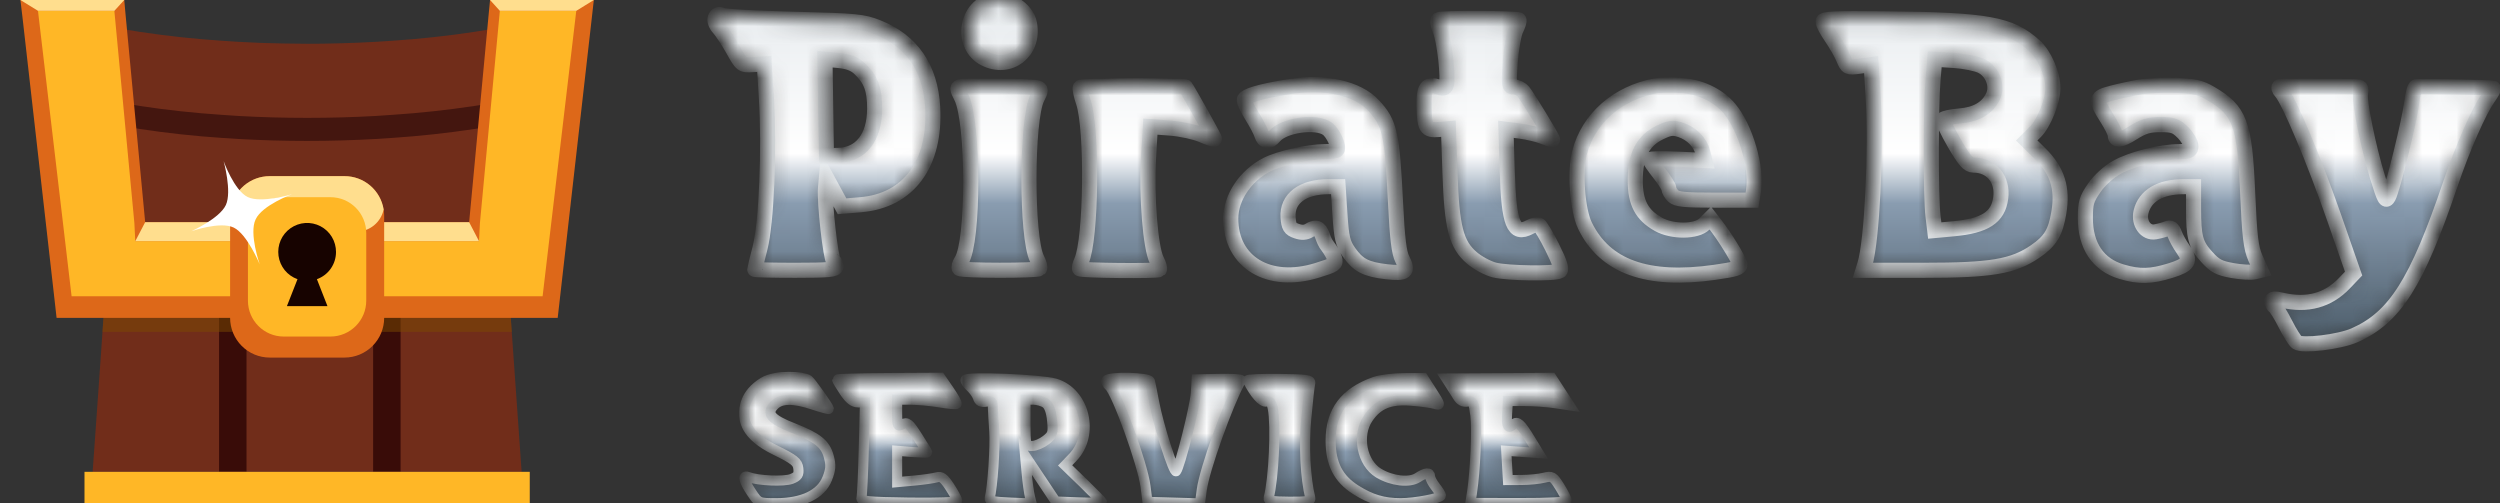 <svg width="144" height="29" viewBox="0 0 144 29" fill="none" xmlns="http://www.w3.org/2000/svg">
<rect x="0" y="0" width="144" height="29" fill="#333333" stroke="none"/>
<g clip-path="url(#clip0_622_57541)">
<path d="M30.046 27.178H5.336L5.437 25.764L5.705 21.972L5.812 20.443L5.904 19.117L6.124 15.994H29.257L29.477 19.117L29.953 25.852L30.046 27.178Z" fill="#712D1A"/>
<path d="M14.199 15.994H12.617V27.172H14.199V15.994Z" fill="#390C08"/>
<path d="M23.074 15.994H21.492V27.172H23.074V15.994Z" fill="#390C08"/>
<path opacity="0.5" d="M29.478 19.114H5.902L6.125 15.994H29.255L29.478 19.114Z" fill="#7D4A00"/>
<path d="M30.514 27.177H4.867V28.997H30.514V27.177Z" fill="#FFB726"/>
<path d="M30.514 15.734H4.867V17.554H30.514V15.734Z" fill="#DD6819"/>
<path d="M33.158 0.937L33.096 1.473L33.026 2.088L32.266 8.76L32.21 9.265L31.289 17.373H4.092L3.309 10.484L3.25 9.956L2.904 6.94L2.864 6.588L2.659 4.796L2.605 4.314L2.411 2.621L2.355 2.11L2.223 0.937H3.422C6.494 1.667 9.621 2.139 12.772 2.347C13.09 2.373 13.411 2.389 13.732 2.409C14.58 2.46 15.44 2.492 16.313 2.505C16.769 2.505 17.227 2.522 17.689 2.522C18.293 2.522 18.893 2.514 19.488 2.497C20.214 2.48 20.937 2.449 21.646 2.409C21.967 2.389 22.288 2.373 22.606 2.347C25.759 2.138 28.888 1.666 31.962 0.937H33.158Z" fill="#712D1A"/>
<path d="M33.158 5.203L33.009 6.532H31.962C28.888 7.261 25.758 7.732 22.606 7.943C22.291 7.968 21.97 7.985 21.649 8.005C20.36 8.078 19.034 8.117 17.689 8.117C16.344 8.117 15.021 8.078 13.732 8.005C13.411 7.985 13.09 7.968 12.772 7.943C9.622 7.733 6.494 7.261 3.422 6.532H2.372L2.223 5.203H3.422C6.494 5.935 9.621 6.407 12.772 6.614C13.09 6.639 13.411 6.659 13.732 6.679C15.021 6.752 16.344 6.789 17.689 6.789C19.034 6.789 20.36 6.752 21.649 6.679C21.97 6.659 22.291 6.639 22.606 6.614C25.759 6.406 28.888 5.934 31.962 5.203H33.158Z" fill="#44160F"/>
<path d="M34.205 0L34.087 1.041L32.218 17.481L32.123 18.31H3.259L3.166 17.481L1.3 1.041L1.176 0H7.157L7.233 0.849L8.362 12.797H27.023L28.145 0.849L28.227 0H34.205Z" fill="#DD6819"/>
<path d="M33.193 0.626L31.254 17.066H4.124L2.188 0.626H6.587L7.741 12.859L7.791 13.892H27.59L27.643 12.859L28.791 0.626H33.193Z" fill="#FFB726"/>
<path d="M7.157 0L6.588 0.624H2.189L1.176 0H7.157Z" fill="#FFDE8E"/>
<path d="M34.205 0L33.194 0.624H28.792L28.227 0H34.205Z" fill="#FFDE8E"/>
<path d="M27.591 13.89H7.793L8.362 12.798H27.023L27.591 13.89Z" fill="#FFDE8E"/>
<path d="M22.128 12.434V18.313C22.127 18.919 21.886 19.5 21.458 19.927C21.03 20.355 20.45 20.596 19.846 20.596H15.537C14.931 20.596 14.351 20.355 13.923 19.925C13.495 19.496 13.254 18.914 13.254 18.308V12.434C13.253 12.312 13.263 12.19 13.285 12.07C13.371 11.533 13.645 11.045 14.057 10.693C14.47 10.341 14.995 10.148 15.537 10.148H19.846C20.388 10.148 20.912 10.341 21.325 10.693C21.738 11.045 22.012 11.533 22.098 12.07C22.119 12.19 22.13 12.312 22.128 12.434Z" fill="#DD6819"/>
<path d="M22.098 12.067C22.022 12.427 21.825 12.751 21.54 12.983C21.254 13.215 20.898 13.342 20.53 13.342H14.85C14.483 13.341 14.127 13.214 13.842 12.982C13.557 12.75 13.361 12.427 13.285 12.067C13.371 11.53 13.645 11.042 14.057 10.69C14.47 10.338 14.995 10.145 15.537 10.146H19.846C20.388 10.145 20.913 10.338 21.325 10.69C21.738 11.042 22.012 11.53 22.098 12.067Z" fill="#FFDE8E"/>
<path d="M19.032 11.358H16.344C15.205 11.358 14.281 12.284 14.281 13.426V17.317C14.281 18.459 15.205 19.385 16.344 19.385H19.032C20.172 19.385 21.096 18.459 21.096 17.317V13.426C21.096 12.284 20.172 11.358 19.032 11.358Z" fill="#FFB726"/>
<path d="M19.354 14.515C19.355 14.209 19.273 13.909 19.115 13.647C18.957 13.385 18.73 13.172 18.46 13.031C18.189 12.889 17.885 12.825 17.58 12.845C17.276 12.866 16.983 12.97 16.733 13.146C16.483 13.322 16.287 13.564 16.165 13.844C16.044 14.125 16.001 14.434 16.043 14.737C16.085 15.04 16.209 15.325 16.401 15.563C16.594 15.8 16.849 15.979 17.136 16.081L16.526 17.633H18.862L18.254 16.081C18.576 15.966 18.855 15.754 19.052 15.473C19.249 15.193 19.354 14.858 19.354 14.515Z" fill="#170300"/>
<path d="M14.466 12.54C14.184 13.105 14.634 14.357 14.634 14.357C14.634 14.357 14.119 13.133 13.559 12.87C12.999 12.608 11.809 13.02 11.809 13.02C11.809 13.02 12.977 12.507 13.236 11.959C13.495 11.412 13.143 10.185 13.143 10.185C13.143 10.185 13.579 11.372 14.139 11.637C14.699 11.903 15.969 11.522 15.969 11.522C15.969 11.522 14.736 11.965 14.466 12.54Z" fill="#E1E1E1"/>
<path d="M14.724 12.637C14.332 13.441 14.959 15.225 14.959 15.225C14.959 15.225 14.241 13.481 13.46 13.107C12.68 12.733 11.02 13.32 11.02 13.32C11.02 13.32 12.648 12.588 13.009 11.809C13.37 11.029 12.88 9.28 12.88 9.28C12.88 9.28 13.488 10.973 14.269 11.35C15.05 11.728 16.82 11.186 16.82 11.186C16.82 11.186 15.101 11.817 14.724 12.637Z" fill="white"/>
</g>
<mask id="path-20-inside-1_622_57541" fill="white">
<path fill-rule="evenodd" clip-rule="evenodd" d="M57.079 0.053C55.579 0.462 55.335 2.659 56.711 3.368C58.145 4.108 59.603 2.983 59.3 1.371C59.132 0.473 58 -0.198 57.079 0.053ZM41.198 1.03C41.139 1.185 41.225 1.426 41.413 1.631C41.585 1.819 41.951 2.375 42.227 2.867C42.72 3.75 42.736 3.761 43.373 3.722L44.02 3.682L44.143 5.624C44.329 8.551 44.149 12.834 43.78 14.274C43.612 14.928 43.475 15.487 43.475 15.516C43.475 15.545 44.526 15.569 45.812 15.569C47.742 15.569 48.148 15.53 48.148 15.345C48.148 15.222 48.09 15.085 48.018 15.041C47.848 14.936 47.477 11.625 47.548 10.839L47.603 10.226L48.052 11.054L48.502 11.881L49.573 11.792C52.337 11.56 53.904 9.438 53.722 6.173C53.596 3.917 52.516 2.349 50.555 1.574C49.702 1.238 49.324 1.201 45.812 1.111C43.712 1.057 41.838 0.959 41.646 0.892C41.389 0.803 41.272 0.839 41.198 1.03ZM82.868 1.129C82.784 1.181 82.819 1.447 82.952 1.764C83.206 2.37 83.447 4.537 83.302 4.913C83.231 5.096 83.12 5.121 82.845 5.016C82.196 4.77 81.997 5.038 82.022 6.127C82.051 7.366 82.15 7.522 82.863 7.46L83.431 7.411L83.519 9.975C83.625 13.118 83.876 14.083 84.788 14.862C85.123 15.148 85.704 15.459 86.08 15.553C86.846 15.745 89.564 15.782 89.845 15.604C89.974 15.522 89.847 15.126 89.409 14.247C89.07 13.564 88.718 12.979 88.628 12.948C88.537 12.917 88.3 12.979 88.1 13.085C87.177 13.578 86.912 12.906 86.816 9.836L86.742 7.444L87.566 7.553C88.02 7.613 88.624 7.759 88.91 7.878C89.195 7.997 89.429 8.072 89.429 8.044C89.429 7.94 87.965 5.534 87.743 5.275C87.616 5.125 87.371 5.003 87.2 5.003C86.905 5.003 86.895 4.931 86.991 3.581C87.046 2.8 87.197 1.949 87.326 1.692C87.455 1.434 87.528 1.19 87.488 1.15C87.381 1.044 83.038 1.024 82.868 1.129ZM105.006 1.245C105.006 1.358 105.22 1.761 105.482 2.14C105.744 2.52 106.06 3.073 106.184 3.37C106.404 3.894 106.429 3.906 107.094 3.815L107.777 3.722L107.894 5.566C108.087 8.627 107.825 13.913 107.416 15.219L107.307 15.569H110.794C114.703 15.569 115.958 15.357 117.23 14.484C118.105 13.884 118.398 13.4 118.591 12.239C118.825 10.829 118.503 9.824 117.5 8.84L116.739 8.092L117.244 7.588C117.733 7.1 118.247 5.815 118.247 5.08C118.247 4.271 117.765 3.161 117.188 2.641C115.791 1.382 114.502 1.149 108.55 1.081C105.698 1.048 105.006 1.08 105.006 1.245ZM49.492 3.931C50.161 4.555 50.387 5.148 50.38 6.27C50.371 7.92 49.581 8.924 48.272 8.951L47.603 8.965L47.56 6.187L47.518 3.408L48.305 3.484C48.848 3.536 49.217 3.675 49.492 3.931ZM114.145 3.809C114.788 4.142 115.089 4.961 114.792 5.567C114.464 6.234 113.833 6.6 112.877 6.679C112.4 6.719 111.974 6.809 111.93 6.881C111.886 6.952 112.177 7.573 112.577 8.26C113.153 9.249 113.379 9.509 113.663 9.509C114.71 9.509 115.386 10.324 115.24 11.411C115.091 12.52 114.336 13.01 112.517 13.178L111.441 13.278L111.341 12.442C111.209 11.351 111.209 6.165 111.34 4.619L111.442 3.411L112.547 3.482C113.155 3.522 113.874 3.669 114.145 3.809ZM55.419 4.975C55.104 5.036 55.102 5.062 55.371 5.593C56.093 7.017 56.1 13.926 55.38 15.021C55.258 15.208 55.204 15.408 55.261 15.465C55.394 15.597 59.745 15.603 59.877 15.472C59.931 15.418 59.867 15.165 59.734 14.911C59.106 13.699 59.115 6.856 59.746 5.639C59.968 5.21 59.97 5.142 59.764 5.063C59.511 4.966 55.849 4.892 55.419 4.975ZM62.225 5.037C62.185 5.1 62.266 5.481 62.403 5.883C62.934 7.446 62.86 13.789 62.295 15.025C62.197 15.24 62.148 15.446 62.186 15.483C62.288 15.585 66.679 15.627 66.779 15.527C66.826 15.481 66.756 15.233 66.624 14.978C66.27 14.296 66.027 11.283 66.153 9.138L66.261 7.292L67.395 7.377C68.019 7.424 68.85 7.605 69.243 7.778C69.636 7.951 69.957 8.053 69.957 8.005C69.957 7.931 68.444 5.221 68.286 5.011C68.195 4.89 62.3 4.916 62.225 5.037ZM74.241 4.995C72.59 5.258 71.67 5.531 71.67 5.759C71.67 5.884 71.873 6.306 72.121 6.698C72.369 7.09 72.619 7.569 72.677 7.761C72.801 8.174 73.105 8.212 73.404 7.853C73.935 7.214 75.784 6.944 76.449 7.409C76.79 7.647 77.167 8.481 77.006 8.641C76.956 8.691 76.629 8.733 76.279 8.735C75.37 8.738 73.675 9.122 72.972 9.484C71.739 10.117 70.891 11.382 70.891 12.588C70.891 15.112 73.086 16.43 75.861 15.574C76.873 15.261 76.968 15.197 76.873 14.894C76.815 14.71 76.638 14.392 76.478 14.188C76.318 13.985 76.257 13.811 76.188 13.625C76.069 13.307 75.945 12.952 75.429 13.262C75.202 13.403 74.989 13.416 74.677 13.307C74.31 13.179 74.233 13.056 74.194 12.528C74.114 11.445 75.027 10.752 76.533 10.752H77.076L77.18 12.341C77.27 13.712 77.341 14.011 77.7 14.527C78.221 15.278 78.688 15.519 79.877 15.653C80.98 15.778 81.145 15.645 80.774 14.93C80.585 14.565 80.483 13.724 80.384 11.701C80.184 7.649 80.057 7.086 79.105 6.065C78.182 5.074 76.321 4.665 74.241 4.995ZM95.348 4.946C93.152 5.369 91.51 6.81 90.986 8.775C90.694 9.871 90.854 12.091 91.292 12.992C92.442 15.362 94.88 16.24 98.775 15.685C99.994 15.511 100.247 15.43 100.211 15.219C100.167 14.963 99.352 13.639 98.808 12.94L98.516 12.565L98.178 12.901C97.716 13.363 96.33 13.372 95.522 12.919C94.561 12.38 94.188 11.67 94.19 10.381C94.191 8.953 94.629 8.104 95.608 7.631C96.174 7.358 96.36 7.335 96.803 7.481C97.445 7.692 97.936 8.195 98.085 8.793L98.197 9.242L96.617 9.166C95.748 9.124 95.037 9.139 95.037 9.2C95.037 9.26 95.281 9.617 95.58 9.992C95.879 10.367 96.125 10.757 96.126 10.857C96.126 10.958 96.237 11.15 96.372 11.285C96.571 11.483 97.02 11.529 98.766 11.529H100.915L101.003 10.991C101.218 9.667 100.539 7.349 99.614 6.253C98.953 5.468 97.888 4.972 96.75 4.919C96.193 4.893 95.562 4.905 95.348 4.946ZM123.31 5.002C122.882 5.074 122.146 5.232 121.674 5.354C120.685 5.61 120.663 5.715 121.371 6.828C121.624 7.225 121.83 7.637 121.83 7.743C121.83 8.134 122.139 8.105 122.863 7.647C123.451 7.275 123.778 7.178 124.443 7.178C125.162 7.178 125.346 7.243 125.736 7.632C125.987 7.882 126.192 8.232 126.192 8.409C126.192 8.685 126.095 8.732 125.53 8.735C124.452 8.739 122.783 9.158 121.932 9.638C121.445 9.912 120.939 10.372 120.627 10.824C120.18 11.471 120.117 11.687 120.117 12.564C120.117 14.164 120.851 15.25 122.203 15.65C123.222 15.952 123.891 15.937 125.023 15.585C126.079 15.257 126.217 15.017 125.74 14.347C125.564 14.101 125.348 13.709 125.259 13.476C125.136 13.154 125.031 13.079 124.827 13.167C124.678 13.23 124.37 13.314 124.142 13.354C123.594 13.448 123.17 12.852 123.323 12.206C123.543 11.281 124.427 10.755 125.763 10.753L126.348 10.752V11.976C126.348 13.669 126.459 14.082 127.107 14.798C127.582 15.322 127.817 15.446 128.588 15.584C129.092 15.674 129.666 15.707 129.864 15.658L130.224 15.568L129.911 14.862C129.652 14.277 129.575 13.625 129.463 11.063C129.29 7.079 129.022 6.37 127.31 5.37C126.748 5.042 126.381 4.957 125.354 4.919C124.658 4.893 123.738 4.93 123.31 5.002ZM131.324 4.98C131.221 5.014 131.251 5.138 131.401 5.303C131.845 5.793 133.294 9.234 134.438 12.517L135.567 15.758L135.046 16.304C134.095 17.302 132.905 17.628 131.449 17.291C130.998 17.186 130.865 17.203 130.865 17.363C130.865 17.477 130.937 17.615 131.024 17.669C131.112 17.723 131.387 18.168 131.635 18.659C131.883 19.149 132.179 19.623 132.293 19.713C132.602 19.954 134.748 19.698 135.615 19.315C137.946 18.286 139.207 16.298 141.143 10.597C141.851 8.511 142.789 6.378 143.335 5.613C143.521 5.353 143.648 5.115 143.617 5.085C143.567 5.036 139.614 4.949 139.182 4.987C139.087 4.996 138.967 5.409 138.915 5.905C138.819 6.823 137.808 10.932 137.577 11.344C137.415 11.632 137.357 11.526 136.948 10.208C136.428 8.53 135.879 5.851 135.965 5.404C136.03 5.066 135.984 5.001 135.673 4.992C134.024 4.942 131.459 4.935 131.324 4.98Z"/>
</mask>
<path fill-rule="evenodd" clip-rule="evenodd" d="M57.079 0.053C55.579 0.462 55.335 2.659 56.711 3.368C58.145 4.108 59.603 2.983 59.3 1.371C59.132 0.473 58 -0.198 57.079 0.053ZM41.198 1.03C41.139 1.185 41.225 1.426 41.413 1.631C41.585 1.819 41.951 2.375 42.227 2.867C42.72 3.75 42.736 3.761 43.373 3.722L44.02 3.682L44.143 5.624C44.329 8.551 44.149 12.834 43.78 14.274C43.612 14.928 43.475 15.487 43.475 15.516C43.475 15.545 44.526 15.569 45.812 15.569C47.742 15.569 48.148 15.53 48.148 15.345C48.148 15.222 48.09 15.085 48.018 15.041C47.848 14.936 47.477 11.625 47.548 10.839L47.603 10.226L48.052 11.054L48.502 11.881L49.573 11.792C52.337 11.56 53.904 9.438 53.722 6.173C53.596 3.917 52.516 2.349 50.555 1.574C49.702 1.238 49.324 1.201 45.812 1.111C43.712 1.057 41.838 0.959 41.646 0.892C41.389 0.803 41.272 0.839 41.198 1.03ZM82.868 1.129C82.784 1.181 82.819 1.447 82.952 1.764C83.206 2.37 83.447 4.537 83.302 4.913C83.231 5.096 83.12 5.121 82.845 5.016C82.196 4.77 81.997 5.038 82.022 6.127C82.051 7.366 82.15 7.522 82.863 7.46L83.431 7.411L83.519 9.975C83.625 13.118 83.876 14.083 84.788 14.862C85.123 15.148 85.704 15.459 86.08 15.553C86.846 15.745 89.564 15.782 89.845 15.604C89.974 15.522 89.847 15.126 89.409 14.247C89.07 13.564 88.718 12.979 88.628 12.948C88.537 12.917 88.3 12.979 88.1 13.085C87.177 13.578 86.912 12.906 86.816 9.836L86.742 7.444L87.566 7.553C88.02 7.613 88.624 7.759 88.91 7.878C89.195 7.997 89.429 8.072 89.429 8.044C89.429 7.94 87.965 5.534 87.743 5.275C87.616 5.125 87.371 5.003 87.2 5.003C86.905 5.003 86.895 4.931 86.991 3.581C87.046 2.8 87.197 1.949 87.326 1.692C87.455 1.434 87.528 1.19 87.488 1.15C87.381 1.044 83.038 1.024 82.868 1.129ZM105.006 1.245C105.006 1.358 105.22 1.761 105.482 2.14C105.744 2.52 106.06 3.073 106.184 3.37C106.404 3.894 106.429 3.906 107.094 3.815L107.777 3.722L107.894 5.566C108.087 8.627 107.825 13.913 107.416 15.219L107.307 15.569H110.794C114.703 15.569 115.958 15.357 117.23 14.484C118.105 13.884 118.398 13.4 118.591 12.239C118.825 10.829 118.503 9.824 117.5 8.84L116.739 8.092L117.244 7.588C117.733 7.1 118.247 5.815 118.247 5.08C118.247 4.271 117.765 3.161 117.188 2.641C115.791 1.382 114.502 1.149 108.55 1.081C105.698 1.048 105.006 1.08 105.006 1.245ZM49.492 3.931C50.161 4.555 50.387 5.148 50.38 6.27C50.371 7.92 49.581 8.924 48.272 8.951L47.603 8.965L47.56 6.187L47.518 3.408L48.305 3.484C48.848 3.536 49.217 3.675 49.492 3.931ZM114.145 3.809C114.788 4.142 115.089 4.961 114.792 5.567C114.464 6.234 113.833 6.6 112.877 6.679C112.4 6.719 111.974 6.809 111.93 6.881C111.886 6.952 112.177 7.573 112.577 8.26C113.153 9.249 113.379 9.509 113.663 9.509C114.71 9.509 115.386 10.324 115.24 11.411C115.091 12.52 114.336 13.01 112.517 13.178L111.441 13.278L111.341 12.442C111.209 11.351 111.209 6.165 111.34 4.619L111.442 3.411L112.547 3.482C113.155 3.522 113.874 3.669 114.145 3.809ZM55.419 4.975C55.104 5.036 55.102 5.062 55.371 5.593C56.093 7.017 56.1 13.926 55.38 15.021C55.258 15.208 55.204 15.408 55.261 15.465C55.394 15.597 59.745 15.603 59.877 15.472C59.931 15.418 59.867 15.165 59.734 14.911C59.106 13.699 59.115 6.856 59.746 5.639C59.968 5.21 59.97 5.142 59.764 5.063C59.511 4.966 55.849 4.892 55.419 4.975ZM62.225 5.037C62.185 5.1 62.266 5.481 62.403 5.883C62.934 7.446 62.86 13.789 62.295 15.025C62.197 15.24 62.148 15.446 62.186 15.483C62.288 15.585 66.679 15.627 66.779 15.527C66.826 15.481 66.756 15.233 66.624 14.978C66.27 14.296 66.027 11.283 66.153 9.138L66.261 7.292L67.395 7.377C68.019 7.424 68.85 7.605 69.243 7.778C69.636 7.951 69.957 8.053 69.957 8.005C69.957 7.931 68.444 5.221 68.286 5.011C68.195 4.89 62.3 4.916 62.225 5.037ZM74.241 4.995C72.59 5.258 71.67 5.531 71.67 5.759C71.67 5.884 71.873 6.306 72.121 6.698C72.369 7.09 72.619 7.569 72.677 7.761C72.801 8.174 73.105 8.212 73.404 7.853C73.935 7.214 75.784 6.944 76.449 7.409C76.79 7.647 77.167 8.481 77.006 8.641C76.956 8.691 76.629 8.733 76.279 8.735C75.37 8.738 73.675 9.122 72.972 9.484C71.739 10.117 70.891 11.382 70.891 12.588C70.891 15.112 73.086 16.43 75.861 15.574C76.873 15.261 76.968 15.197 76.873 14.894C76.815 14.71 76.638 14.392 76.478 14.188C76.318 13.985 76.257 13.811 76.188 13.625C76.069 13.307 75.945 12.952 75.429 13.262C75.202 13.403 74.989 13.416 74.677 13.307C74.31 13.179 74.233 13.056 74.194 12.528C74.114 11.445 75.027 10.752 76.533 10.752H77.076L77.18 12.341C77.27 13.712 77.341 14.011 77.7 14.527C78.221 15.278 78.688 15.519 79.877 15.653C80.98 15.778 81.145 15.645 80.774 14.93C80.585 14.565 80.483 13.724 80.384 11.701C80.184 7.649 80.057 7.086 79.105 6.065C78.182 5.074 76.321 4.665 74.241 4.995ZM95.348 4.946C93.152 5.369 91.51 6.81 90.986 8.775C90.694 9.871 90.854 12.091 91.292 12.992C92.442 15.362 94.88 16.24 98.775 15.685C99.994 15.511 100.247 15.43 100.211 15.219C100.167 14.963 99.352 13.639 98.808 12.94L98.516 12.565L98.178 12.901C97.716 13.363 96.33 13.372 95.522 12.919C94.561 12.38 94.188 11.67 94.19 10.381C94.191 8.953 94.629 8.104 95.608 7.631C96.174 7.358 96.36 7.335 96.803 7.481C97.445 7.692 97.936 8.195 98.085 8.793L98.197 9.242L96.617 9.166C95.748 9.124 95.037 9.139 95.037 9.2C95.037 9.26 95.281 9.617 95.58 9.992C95.879 10.367 96.125 10.757 96.126 10.857C96.126 10.958 96.237 11.15 96.372 11.285C96.571 11.483 97.02 11.529 98.766 11.529H100.915L101.003 10.991C101.218 9.667 100.539 7.349 99.614 6.253C98.953 5.468 97.888 4.972 96.75 4.919C96.193 4.893 95.562 4.905 95.348 4.946ZM123.31 5.002C122.882 5.074 122.146 5.232 121.674 5.354C120.685 5.61 120.663 5.715 121.371 6.828C121.624 7.225 121.83 7.637 121.83 7.743C121.83 8.134 122.139 8.105 122.863 7.647C123.451 7.275 123.778 7.178 124.443 7.178C125.162 7.178 125.346 7.243 125.736 7.632C125.987 7.882 126.192 8.232 126.192 8.409C126.192 8.685 126.095 8.732 125.53 8.735C124.452 8.739 122.783 9.158 121.932 9.638C121.445 9.912 120.939 10.372 120.627 10.824C120.18 11.471 120.117 11.687 120.117 12.564C120.117 14.164 120.851 15.25 122.203 15.65C123.222 15.952 123.891 15.937 125.023 15.585C126.079 15.257 126.217 15.017 125.74 14.347C125.564 14.101 125.348 13.709 125.259 13.476C125.136 13.154 125.031 13.079 124.827 13.167C124.678 13.23 124.37 13.314 124.142 13.354C123.594 13.448 123.17 12.852 123.323 12.206C123.543 11.281 124.427 10.755 125.763 10.753L126.348 10.752V11.976C126.348 13.669 126.459 14.082 127.107 14.798C127.582 15.322 127.817 15.446 128.588 15.584C129.092 15.674 129.666 15.707 129.864 15.658L130.224 15.568L129.911 14.862C129.652 14.277 129.575 13.625 129.463 11.063C129.29 7.079 129.022 6.37 127.31 5.37C126.748 5.042 126.381 4.957 125.354 4.919C124.658 4.893 123.738 4.93 123.31 5.002ZM131.324 4.98C131.221 5.014 131.251 5.138 131.401 5.303C131.845 5.793 133.294 9.234 134.438 12.517L135.567 15.758L135.046 16.304C134.095 17.302 132.905 17.628 131.449 17.291C130.998 17.186 130.865 17.203 130.865 17.363C130.865 17.477 130.937 17.615 131.024 17.669C131.112 17.723 131.387 18.168 131.635 18.659C131.883 19.149 132.179 19.623 132.293 19.713C132.602 19.954 134.748 19.698 135.615 19.315C137.946 18.286 139.207 16.298 141.143 10.597C141.851 8.511 142.789 6.378 143.335 5.613C143.521 5.353 143.648 5.115 143.617 5.085C143.567 5.036 139.614 4.949 139.182 4.987C139.087 4.996 138.967 5.409 138.915 5.905C138.819 6.823 137.808 10.932 137.577 11.344C137.415 11.632 137.357 11.526 136.948 10.208C136.428 8.53 135.879 5.851 135.965 5.404C136.03 5.066 135.984 5.001 135.673 4.992C134.024 4.942 131.459 4.935 131.324 4.98Z" fill="url(#paint0_linear_622_57541)" stroke="#E8ECEF" stroke-width="0.87" mask="url(#path-20-inside-1_622_57541)"/>
<mask id="path-21-inside-2_622_57541" fill="white">
<path fill-rule="evenodd" clip-rule="evenodd" d="M43.973 22.015C42.867 22.692 42.867 23.555 42.867 23.811C42.867 24.142 42.865 25.051 44.651 25.924C45.747 26.46 45.942 26.615 45.984 26.984C46.025 27.333 45.95 27.448 45.591 27.587C45.162 27.753 43.672 27.69 43.129 27.482C42.752 27.337 42.804 27.641 43.281 28.36C43.695 28.983 43.697 28.984 44.736 28.983C46.233 28.98 47.285 28.473 47.643 27.58C47.854 27.054 47.874 26.801 47.743 26.314C47.54 25.562 47.098 25.206 45.682 24.652C44.399 24.15 44.12 23.812 44.594 23.339C44.995 22.939 45.691 22.932 46.854 23.315C47.343 23.476 47.743 23.584 47.743 23.555C47.743 23.45 46.717 21.999 46.564 21.887C46.287 21.684 44.699 21.57 43.973 22.015ZM48.215 21.86C48.215 21.899 48.402 22.211 48.629 22.554C48.926 23.002 49.154 23.179 49.432 23.179H49.82L49.754 25.807C49.718 27.252 49.658 28.541 49.62 28.67C49.562 28.872 49.95 28.912 52.344 28.948C53.983 28.972 55.136 28.929 55.136 28.844C55.136 28.764 54.944 28.405 54.709 28.047C54.373 27.535 54.213 27.417 53.962 27.493C53.786 27.546 53.2 27.631 52.659 27.681L51.676 27.772V26.868V25.964L52.541 26.036C53.017 26.075 53.406 26.085 53.406 26.058C53.406 26.031 53.155 25.618 52.849 25.141C52.361 24.38 52.254 24.293 51.984 24.437C51.697 24.591 51.676 24.548 51.676 23.812V23.022L52.423 23.023C52.834 23.023 53.59 23.092 54.104 23.176C54.618 23.26 55.067 23.3 55.102 23.265C55.138 23.23 54.943 22.876 54.669 22.479L54.171 21.758L51.193 21.774C49.555 21.783 48.215 21.822 48.215 21.86ZM55.608 21.886C55.608 21.966 55.748 22.158 55.919 22.312C56.089 22.466 56.273 22.731 56.327 22.901C56.399 23.126 56.528 23.19 56.803 23.137C57.123 23.076 57.182 23.129 57.19 23.475C57.194 23.7 57.23 24.308 57.269 24.826C57.333 25.678 57.17 28.094 57.01 28.665C56.958 28.85 57.187 28.905 58.183 28.948L59.421 29L59.322 28.604C59.267 28.386 59.182 27.765 59.133 27.223L59.043 26.238L59.926 27.562L60.809 28.886L62.141 28.936C62.874 28.964 63.473 28.958 63.473 28.923C63.473 28.889 62.995 28.398 62.412 27.833L61.351 26.806L61.796 26.343C63.062 25.025 62.482 22.602 60.779 22.093C59.964 21.849 55.608 21.675 55.608 21.886ZM63.744 21.906C63.697 21.982 63.761 22.13 63.887 22.234C64.319 22.592 65.824 26.748 65.983 28.024L66.094 28.906L67.606 28.95L69.118 28.995L69.223 28.208C69.379 27.037 70.699 23.347 71.48 21.9C71.511 21.843 70.948 21.809 70.23 21.823L68.925 21.849L68.88 22.631C68.838 23.386 67.956 26.897 67.747 27.143C67.618 27.295 66.731 24.516 66.479 23.17C66.374 22.614 66.265 22.071 66.235 21.963C66.172 21.733 63.884 21.68 63.744 21.906ZM71.869 21.904C72.247 22.669 72.705 23.193 72.942 23.131C73.147 23.078 73.242 23.18 73.312 23.531C73.508 24.508 73.365 27.62 73.077 28.662C73.026 28.846 73.252 28.891 74.272 28.898C75.315 28.904 75.52 28.865 75.471 28.67C75.19 27.564 75.095 25.676 75.241 24.089C75.331 23.114 75.433 22.21 75.468 22.08C75.521 21.882 75.242 21.842 73.676 21.825C72.656 21.815 71.843 21.85 71.869 21.904ZM79.18 21.993C77.45 22.609 76.643 23.684 76.643 25.375C76.643 26.712 77.083 27.573 78.088 28.21C78.972 28.769 79.686 28.982 80.674 28.983C81.509 28.984 83.004 28.699 82.999 28.54C82.997 28.482 82.857 28.259 82.688 28.043C82.518 27.827 82.378 27.562 82.376 27.454C82.372 27.188 82.124 27.208 81.66 27.512C81.18 27.825 80.161 27.707 79.409 27.25C78.443 26.665 78.137 25.09 78.798 24.104C79.351 23.278 80.054 22.987 81.272 23.08C81.834 23.123 82.454 23.207 82.648 23.265C82.982 23.366 82.974 23.327 82.491 22.573L81.98 21.773L80.879 21.777C80.273 21.779 79.509 21.876 79.18 21.993ZM83.522 22.137C83.642 22.321 83.84 22.636 83.961 22.835C84.112 23.082 84.291 23.176 84.527 23.133C84.839 23.075 84.883 23.152 84.98 23.925C85.082 24.738 84.977 27.13 84.784 28.388L84.695 28.969L87.466 28.976C89.241 28.98 90.238 28.925 90.238 28.823C90.238 28.736 90.057 28.378 89.836 28.029C89.461 27.437 89.4 27.402 88.931 27.519C88.655 27.588 88.075 27.645 87.642 27.647L86.856 27.651L86.808 26.807L86.759 25.964L87.692 26.031L88.624 26.099L88.141 25.305C87.592 24.404 87.394 24.226 87.18 24.441C86.872 24.748 86.761 24.571 86.808 23.846L86.856 23.1H87.8C88.319 23.1 89.117 23.156 89.574 23.224L90.406 23.348L89.889 22.555L89.373 21.763L86.338 21.782L83.303 21.8L83.522 22.137ZM60.239 23.231C60.426 23.367 60.552 23.712 60.601 24.226C60.67 24.939 60.637 25.042 60.245 25.35C60.007 25.537 59.645 25.689 59.441 25.689C59.079 25.689 59.069 25.653 59.069 24.355V23.022H59.511C59.754 23.022 60.081 23.116 60.239 23.231Z"/>
</mask>
<path fill-rule="evenodd" clip-rule="evenodd" d="M43.973 22.015C42.867 22.692 42.867 23.555 42.867 23.811C42.867 24.142 42.865 25.051 44.651 25.924C45.747 26.46 45.942 26.615 45.984 26.984C46.025 27.333 45.95 27.448 45.591 27.587C45.162 27.753 43.672 27.69 43.129 27.482C42.752 27.337 42.804 27.641 43.281 28.36C43.695 28.983 43.697 28.984 44.736 28.983C46.233 28.98 47.285 28.473 47.643 27.58C47.854 27.054 47.874 26.801 47.743 26.314C47.54 25.562 47.098 25.206 45.682 24.652C44.399 24.15 44.12 23.812 44.594 23.339C44.995 22.939 45.691 22.932 46.854 23.315C47.343 23.476 47.743 23.584 47.743 23.555C47.743 23.45 46.717 21.999 46.564 21.887C46.287 21.684 44.699 21.57 43.973 22.015ZM48.215 21.86C48.215 21.899 48.402 22.211 48.629 22.554C48.926 23.002 49.154 23.179 49.432 23.179H49.82L49.754 25.807C49.718 27.252 49.658 28.541 49.62 28.67C49.562 28.872 49.95 28.912 52.344 28.948C53.983 28.972 55.136 28.929 55.136 28.844C55.136 28.764 54.944 28.405 54.709 28.047C54.373 27.535 54.213 27.417 53.962 27.493C53.786 27.546 53.2 27.631 52.659 27.681L51.676 27.772V26.868V25.964L52.541 26.036C53.017 26.075 53.406 26.085 53.406 26.058C53.406 26.031 53.155 25.618 52.849 25.141C52.361 24.38 52.254 24.293 51.984 24.437C51.697 24.591 51.676 24.548 51.676 23.812V23.022L52.423 23.023C52.834 23.023 53.59 23.092 54.104 23.176C54.618 23.26 55.067 23.3 55.102 23.265C55.138 23.23 54.943 22.876 54.669 22.479L54.171 21.758L51.193 21.774C49.555 21.783 48.215 21.822 48.215 21.86ZM55.608 21.886C55.608 21.966 55.748 22.158 55.919 22.312C56.089 22.466 56.273 22.731 56.327 22.901C56.399 23.126 56.528 23.19 56.803 23.137C57.123 23.076 57.182 23.129 57.19 23.475C57.194 23.7 57.23 24.308 57.269 24.826C57.333 25.678 57.17 28.094 57.01 28.665C56.958 28.85 57.187 28.905 58.183 28.948L59.421 29L59.322 28.604C59.267 28.386 59.182 27.765 59.133 27.223L59.043 26.238L59.926 27.562L60.809 28.886L62.141 28.936C62.874 28.964 63.473 28.958 63.473 28.923C63.473 28.889 62.995 28.398 62.412 27.833L61.351 26.806L61.796 26.343C63.062 25.025 62.482 22.602 60.779 22.093C59.964 21.849 55.608 21.675 55.608 21.886ZM63.744 21.906C63.697 21.982 63.761 22.13 63.887 22.234C64.319 22.592 65.824 26.748 65.983 28.024L66.094 28.906L67.606 28.95L69.118 28.995L69.223 28.208C69.379 27.037 70.699 23.347 71.48 21.9C71.511 21.843 70.948 21.809 70.23 21.823L68.925 21.849L68.88 22.631C68.838 23.386 67.956 26.897 67.747 27.143C67.618 27.295 66.731 24.516 66.479 23.17C66.374 22.614 66.265 22.071 66.235 21.963C66.172 21.733 63.884 21.68 63.744 21.906ZM71.869 21.904C72.247 22.669 72.705 23.193 72.942 23.131C73.147 23.078 73.242 23.18 73.312 23.531C73.508 24.508 73.365 27.62 73.077 28.662C73.026 28.846 73.252 28.891 74.272 28.898C75.315 28.904 75.52 28.865 75.471 28.67C75.19 27.564 75.095 25.676 75.241 24.089C75.331 23.114 75.433 22.21 75.468 22.08C75.521 21.882 75.242 21.842 73.676 21.825C72.656 21.815 71.843 21.85 71.869 21.904ZM79.18 21.993C77.45 22.609 76.643 23.684 76.643 25.375C76.643 26.712 77.083 27.573 78.088 28.21C78.972 28.769 79.686 28.982 80.674 28.983C81.509 28.984 83.004 28.699 82.999 28.54C82.997 28.482 82.857 28.259 82.688 28.043C82.518 27.827 82.378 27.562 82.376 27.454C82.372 27.188 82.124 27.208 81.66 27.512C81.18 27.825 80.161 27.707 79.409 27.25C78.443 26.665 78.137 25.09 78.798 24.104C79.351 23.278 80.054 22.987 81.272 23.08C81.834 23.123 82.454 23.207 82.648 23.265C82.982 23.366 82.974 23.327 82.491 22.573L81.98 21.773L80.879 21.777C80.273 21.779 79.509 21.876 79.18 21.993ZM83.522 22.137C83.642 22.321 83.84 22.636 83.961 22.835C84.112 23.082 84.291 23.176 84.527 23.133C84.839 23.075 84.883 23.152 84.98 23.925C85.082 24.738 84.977 27.13 84.784 28.388L84.695 28.969L87.466 28.976C89.241 28.98 90.238 28.925 90.238 28.823C90.238 28.736 90.057 28.378 89.836 28.029C89.461 27.437 89.4 27.402 88.931 27.519C88.655 27.588 88.075 27.645 87.642 27.647L86.856 27.651L86.808 26.807L86.759 25.964L87.692 26.031L88.624 26.099L88.141 25.305C87.592 24.404 87.394 24.226 87.18 24.441C86.872 24.748 86.761 24.571 86.808 23.846L86.856 23.1H87.8C88.319 23.1 89.117 23.156 89.574 23.224L90.406 23.348L89.889 22.555L89.373 21.763L86.338 21.782L83.303 21.8L83.522 22.137ZM60.239 23.231C60.426 23.367 60.552 23.712 60.601 24.226C60.67 24.939 60.637 25.042 60.245 25.35C60.007 25.537 59.645 25.689 59.441 25.689C59.079 25.689 59.069 25.653 59.069 24.355V23.022H59.511C59.754 23.022 60.081 23.116 60.239 23.231Z" fill="url(#paint1_linear_622_57541)" stroke="#E8ECEF" stroke-width="0.58" stroke-miterlimit="16" mask="url(#path-21-inside-2_622_57541)"/>
<defs>
<linearGradient id="paint0_linear_622_57541" x1="92.4" y1="0.134" x2="92.4" y2="19.807" gradientUnits="userSpaceOnUse">
<stop stop-color="#E8ECEF"/>
<stop offset="0.443" stop-color="white"/>
<stop offset="0.589" stop-color="#899CB0"/>
<stop offset="1" stop-color="#4B5B68"/>
</linearGradient>
<linearGradient id="paint1_linear_622_57541" x1="66.636" y1="21.758" x2="66.636" y2="29" gradientUnits="userSpaceOnUse">
<stop stop-color="#E8ECEF"/>
<stop offset="0.443" stop-color="white"/>
<stop offset="0.589" stop-color="#899CB0"/>
<stop offset="1" stop-color="#4B5B68"/>
</linearGradient>
<clipPath id="clip0_622_57541">
<rect width="35.38" height="29" fill="white"/>
</clipPath>
</defs>
</svg>
